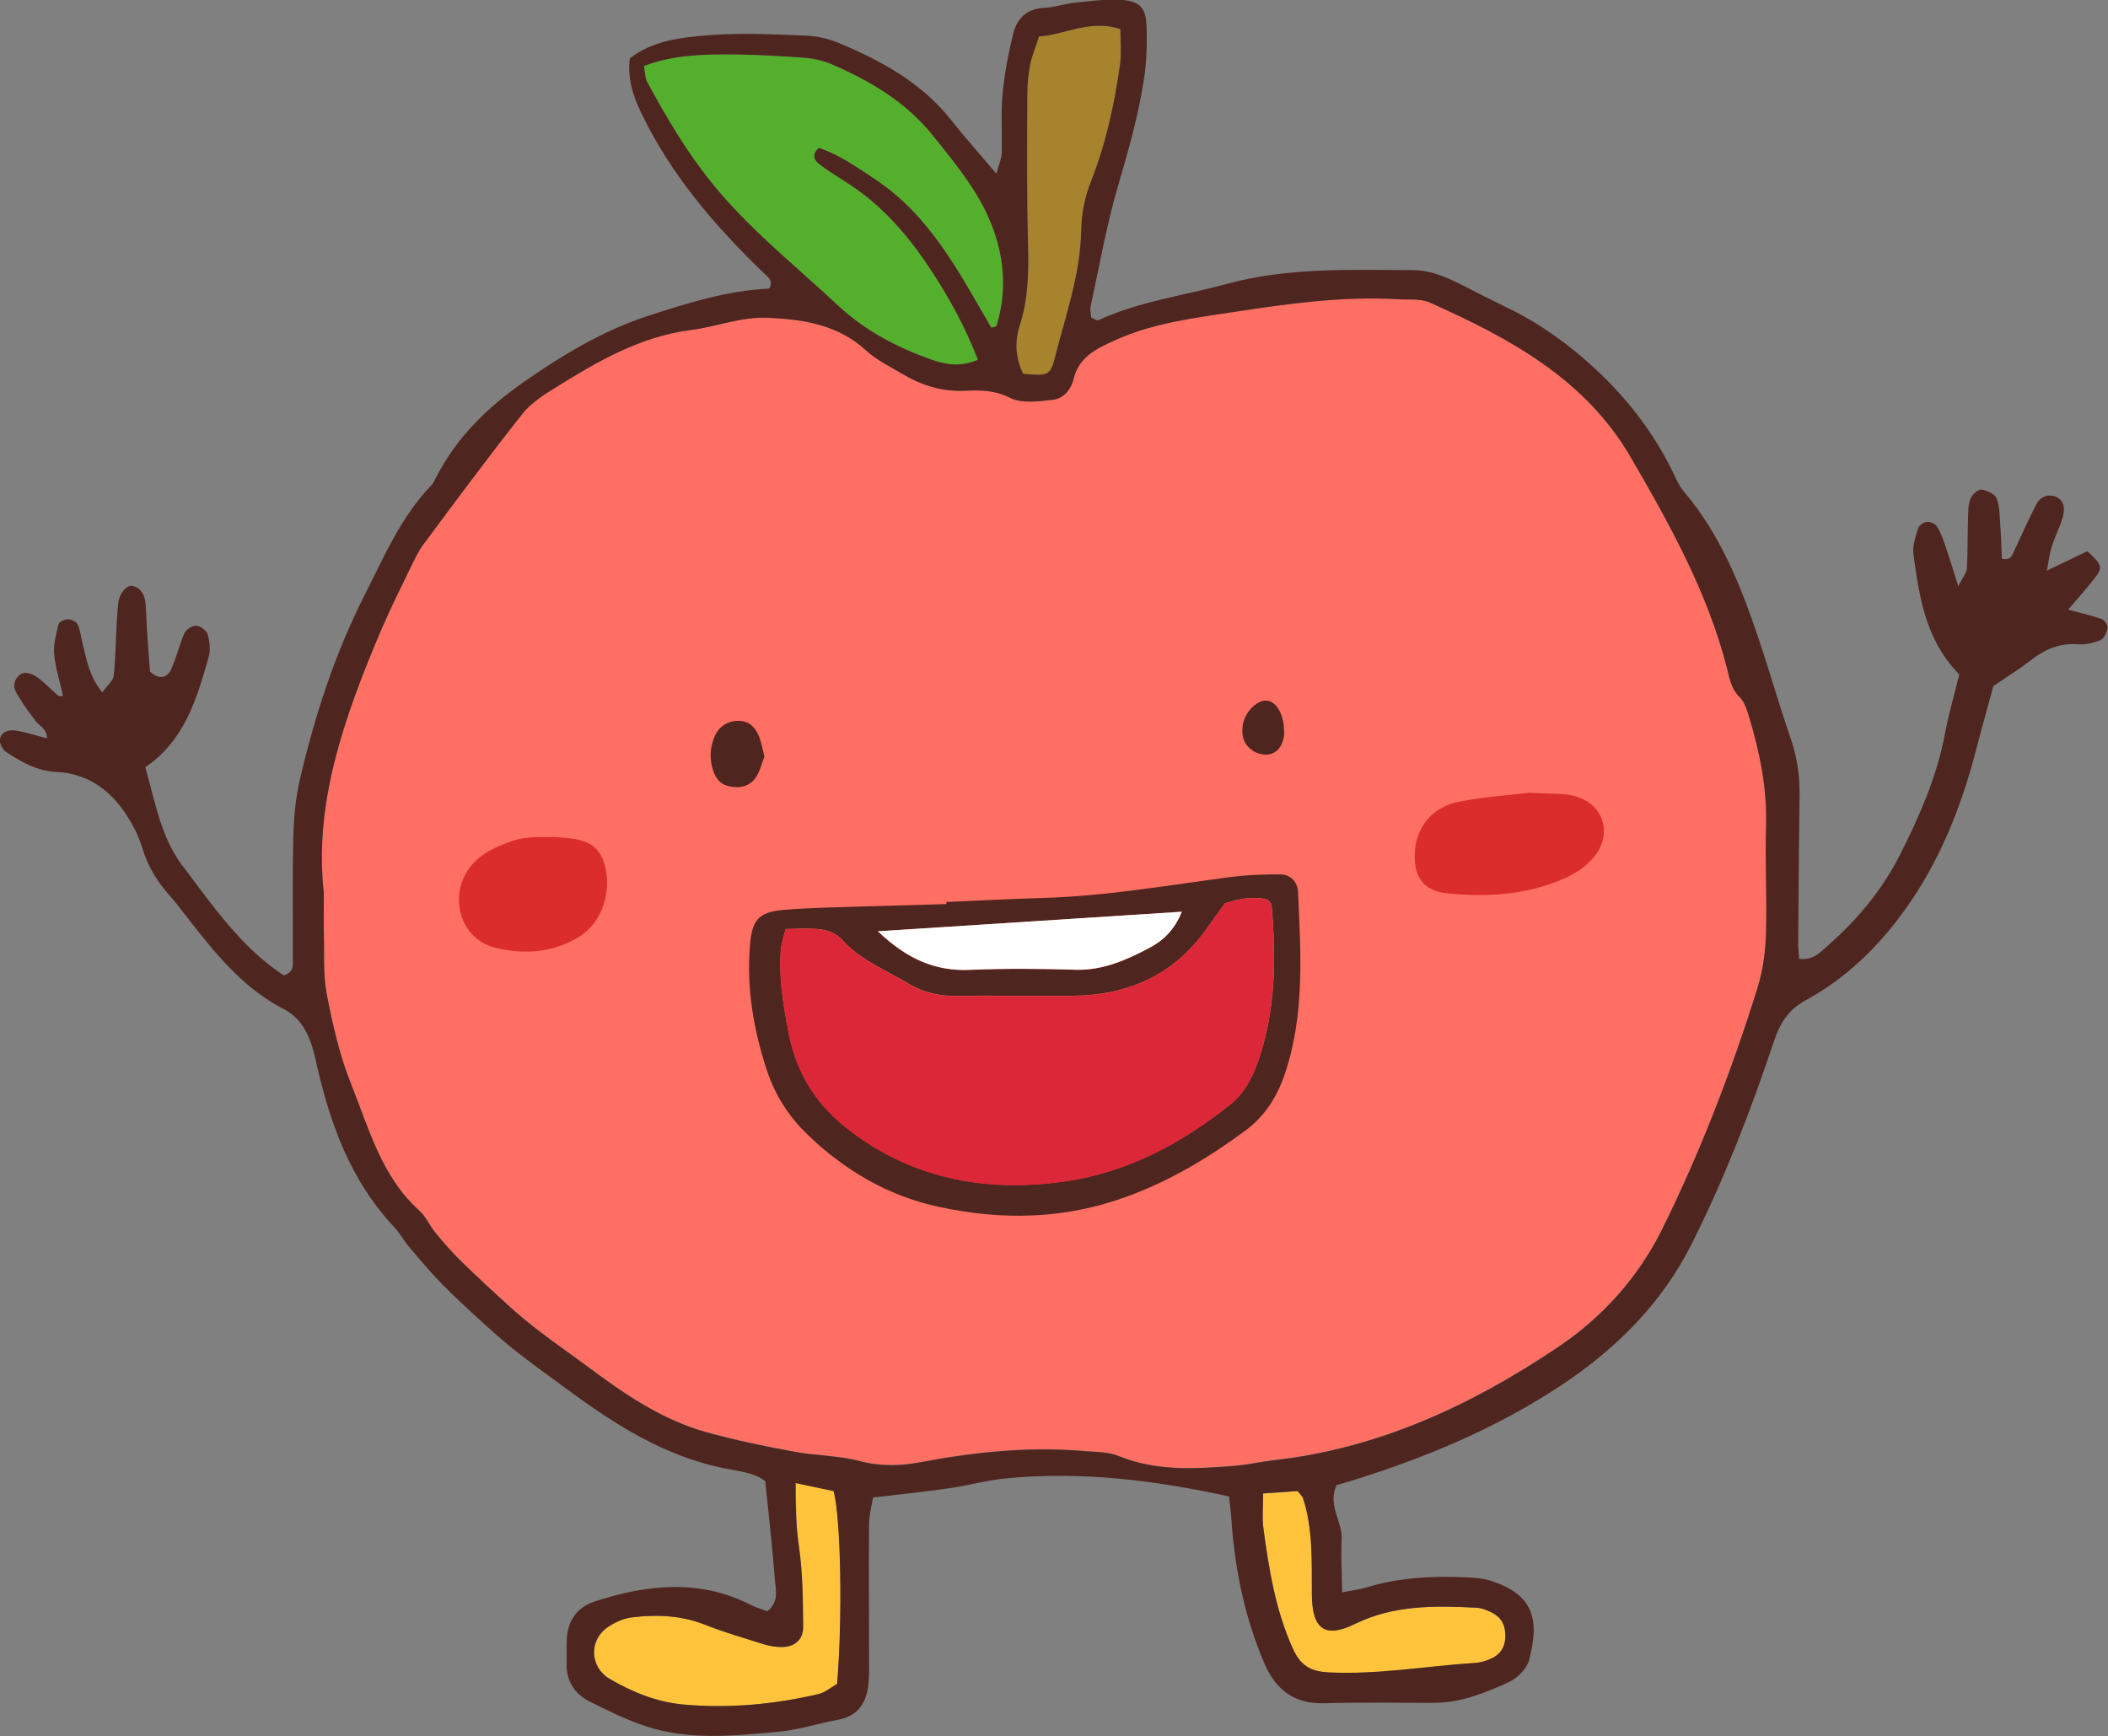 <?xml version="1.0" encoding="UTF-8"?><svg id="Layer_2" xmlns="http://www.w3.org/2000/svg" viewBox="0 0 171.2 141"><rect x="0" y="0" width="171.2" height="141" fill="#808080" stroke="none"/><defs><style>.cls-1{fill:#fff;}.cls-1,.cls-2,.cls-3,.cls-4,.cls-5,.cls-6,.cls-7{fill-rule:evenodd;}.cls-2{fill:#ffc43b;}.cls-3{fill:#db2e2c;}.cls-4{fill:#a6832c;}.cls-5{fill:#4f251f;}.cls-6{fill:#db2738;}.cls-8{fill:#ff6f63;}.cls-7{fill:#54b02c;}</style></defs><g id="OBJECTS"><path class="cls-8" d="M143.43,67.06c.09-3.02-.5-5.9-1.35-8.75-.18-.6-.38-1.28-.79-1.69-.67-.66-.81-1.45-1.01-2.27-1.58-6.23-4.68-11.79-7.87-17.27-3.7-6.35-9.87-9.65-16.3-12.52-.73-.33-1.66-.21-2.5-.26-4.47-.27-8.87.34-13.27,1.01-3.34.51-6.72.91-9.84,2.34-1.46.67-2.88,1.33-3.31,3.13-.2.85-.82,1.6-1.72,1.69-1.14.12-2.48.31-3.42-.16-1.24-.63-2.43-.64-3.67-.58-1.88.09-3.56-.45-5.13-1.39-1-.59-2.08-1.12-2.93-1.9-2.28-2.08-5.02-2.5-7.94-2.64-2.18-.1-4.16.73-6.24.99-4.13.53-7.58,2.53-10.99,4.66-.98.61-2.02,1.27-2.72,2.15-2.75,3.48-5.4,7.05-8.05,10.62-.44.59-.75,1.28-1.07,1.94-.79,1.62-1.59,3.23-2.3,4.88-.79,1.84-1.55,3.71-2.23,5.6-1.84,5.13-3.1,10.35-2.48,15.87,0,1.06-.02,2.12,0,3.18.05,1.69-.07,3.42.24,5.06.48,2.48,1.05,4.99,1.99,7.32,1.44,3.6,2.46,7.48,5.52,10.24.54.48.84,1.22,1.31,1.79.67.81,1.36,1.62,2.12,2.35,1.29,1.26,2.61,2.48,3.95,3.69.78.71,1.6,1.38,2.44,2.02,1.17.9,2.39,1.74,3.58,2.62,3.06,2.29,6.19,4.49,9.92,5.53,2.34.65,4.73,1.14,7.12,1.58,1.76.33,3.6.31,5.31.76,1.71.45,3.34.41,5.01.09,4.38-.83,8.79-1.28,13.25-.9.94.08,1.96.06,2.81.41,3.07,1.25,6.23,1.04,9.4.79,1.05-.08,2.09-.33,3.14-.45,8.53-.94,16.09-4.47,23.08-9.16,3.61-2.42,6.55-5.65,8.53-9.66,3.1-6.28,5.6-12.79,7.69-19.46.44-1.4.66-2.9.71-4.37.1-2.96-.08-5.93.01-8.89Z"/><path class="cls-7" d="M52.3,5.36c2.2-.83,4.32-.93,6.42-.94,2.12-.01,4.24.11,6.35.25.83.06,1.7.22,2.46.54,3.13,1.35,6.03,3.04,8.22,5.78,1.93,2.4,3.9,4.75,4.95,7.71.91,2.57,1.03,5.15.23,7.77-.01.05-.15.06-.42.15-2.57-4.4-4.93-9.06-9.4-12.03-1.48-.99-2.93-2.03-4.61-2.57-.71.65-.23,1.11.13,1.38.92.7,1.95,1.27,2.9,1.94,2.54,1.8,4.49,4.16,6.18,6.75,1.44,2.21,2.7,4.51,3.71,7.13-1.36.59-2.55.42-3.74,0-2.81-1-5.38-2.32-7.62-4.41-3.48-3.25-7.21-6.2-10.24-9.94-2.09-2.57-3.73-5.39-5.29-8.27-.14-.26-.12-.61-.23-1.24Z"/><path class="cls-2" d="M64.61,120.45c1.35.29,2.26.48,3.11.66.59,2.28.73,10.4.28,15.66-.45.25-.96.69-1.53.83-3.62.84-7.29,1.18-10.99.84-2.13-.2-4.1-1-5.94-2.07-1.62-.95-1.73-3.12-.18-4.2.58-.4,1.31-.73,2.01-.81,2-.23,3.99-.16,5.92.61,1.56.62,3.18,1.08,4.79,1.59.4.12.82.19,1.24.21,1.13.06,1.92-.51,1.92-1.61-.02-2.21-.04-4.44-.35-6.62-.23-1.59-.25-3.12-.26-5.09Z"/><path class="cls-4" d="M83.08,30.36c-.58-1.25-.71-2.53-.26-3.92.7-2.14.73-4.36.67-6.6-.1-4.03-.07-8.05-.06-12.08,0-.84.08-1.7.24-2.53.14-.72.43-1.4.71-2.25,2.14-.17,4.15-1.42,6.61-.61,0,.97.1,1.91-.02,2.82-.44,3.26-1.14,6.47-2.36,9.54-.52,1.31-.77,2.61-.8,4.01-.08,3.53-1.26,6.85-2.11,10.22-.41,1.59-.61,1.59-2.62,1.41Z"/><path class="cls-2" d="M102.58,121.31c1.27-.09,2.08-.15,2.81-.2.22.28.4.42.45.6.82,2.56.69,5.2.71,7.83.03,2.79,1.07,3.55,3.49,2.37,3.18-1.56,6.53-1.49,9.91-1.32.4.02.82.2,1.19.38.86.42,1.17,1.14,1.12,2.08-.05.84-.48,1.38-1.2,1.7-.38.16-.8.3-1.21.32-3.99.25-7.95.98-11.98.77-1.44-.08-2.26-.57-2.87-1.94-1.41-3.13-1.94-6.45-2.39-9.79-.11-.81-.02-1.65-.02-2.79Z"/><path class="cls-3" d="M124.2,64.39c1.56.09,2.53.03,3.44.21,2.54.52,3.45,3.07,1.76,5.07-.59.7-1.43,1.27-2.27,1.64-3.06,1.38-6.32,1.58-9.6,1.25-1.91-.19-2.72-1.34-2.63-3.27.1-2.1,1.41-3.76,3.63-4.18,2.06-.4,4.17-.54,5.66-.72Z"/><path class="cls-3" d="M43.88,67.99c.89,0,1.1-.01,1.31,0,1.59.13,3.27.17,3.87,2.08.7,2.21-.15,4.8-1.88,5.92-2.18,1.41-4.6,1.58-7.01.97-3.08-.78-3.92-4.86-1.46-7.12.81-.75,1.96-1.21,3.03-1.58.88-.29,1.87-.25,2.15-.28Z"/><path class="cls-5" d="M99.85,121.55c-6.08-1.33-12.04-2.06-18.09-1.48-1.58.15-3.12.58-4.69.81-1.99.29-3.99.49-6.17.75-.11.7-.31,1.4-.32,2.1-.03,3.6,0,7.21,0,10.81,0,.74.03,1.49-.05,2.22-.15,1.5-.8,2.6-2.43,2.91-1.65.31-3.27.84-4.93.99-3.58.32-7.2.71-10.71-.45-1.59-.52-3.12-1.28-4.62-2.04-1.21-.62-1.87-1.68-1.82-3.11.02-.63-.02-1.27.01-1.91.08-1.53.84-2.62,2.31-3.09,4.25-1.37,8.48-1.83,12.65.3.45.23.94.36,1.34.51.94-.78.67-1.69.61-2.48-.2-2.62-.5-5.24-.79-8.08-.86-.71-2.19-.82-3.38-1.06-4.81-.99-8.81-3.53-12.67-6.38-1.27-.94-2.57-1.86-3.82-2.83-.92-.71-1.81-1.47-2.67-2.25-1.26-1.14-2.51-2.28-3.7-3.49-.96-.97-1.84-2.03-2.73-3.08-.41-.48-.71-1.07-1.14-1.53-3.62-3.83-5.29-8.57-6.4-13.58-.38-1.71-.97-3.32-2.61-4.16-3.31-1.71-5.54-4.51-7.76-7.35-.52-.67-1.03-1.35-1.59-1.98-.93-1.05-1.63-2.21-2.06-3.55-.19-.6-.41-1.21-.7-1.77-1.35-2.57-3.27-4.45-6.35-4.6-1.58-.08-2.83-.82-4.07-1.62-.28-.18-.55-.7-.51-1.01.08-.61.69-.82,1.22-.74.81.12,1.61.38,2.61.64,0-.8-.66-1.03-.96-1.45-.37-.52-.78-1.01-1.1-1.55-.36-.61-.96-1.23-.32-2,.47-.56,1.22-.37,2.18.52.38.35.75.7,1.14,1.04.05.04.17,0,.36-.01-.25-1.14-.62-2.25-.72-3.39-.07-.8.16-1.64.36-2.44.05-.19.51-.4.78-.39.27,0,.67.21.77.43.21.47.27,1.01.39,1.52.33,1.31.53,2.67,1.61,3.99.41-.58.87-.94.92-1.35.16-1.37.16-2.75.24-4.12.04-.63.07-1.27.15-1.9.1-.71.72-1.4,1.16-1.28.71.19.98.77,1.04,1.44.06.74.08,1.48.12,2.22.08,1.15.16,2.3.24,3.3.8.72,1.4.47,1.7-.15.45-.95.67-2.01,1.1-2.97.14-.3.64-.63.96-.61.33.02.83.38.92.7.17.58.25,1.28.09,1.84-.97,3.37-1.92,6.76-5.15,8.95.79,2.78,1.27,5.69,3,7.98,2.46,3.25,4.8,6.68,8.24,8.93.85-.26.74-.85.74-1.35.02-3.29-.04-6.57.04-9.86.04-1.58.18-3.19.54-4.72,1.21-5.17,2.83-10.19,5.25-14.95,1.58-3.12,2.94-6.35,5.42-8.92.14-.15.24-.35.33-.54,1.67-3.29,4.16-5.75,7.2-7.87,3.16-2.2,6.4-4.15,10.04-5.34,3.21-1.05,6.44-2.07,9.86-2.23.39-.64-.1-.95-.47-1.3-3.99-3.85-7.55-8-9.96-13.07-.66-1.38-1.07-2.73-.88-4.33,1.86-1.44,4.12-1.69,6.28-1.87,2.63-.22,5.29-.08,7.94.02.93.03,1.92.25,2.78.61,3.44,1.45,6.68,3.21,9.07,6.22,1.11,1.4,2.3,2.74,3.7,4.39.21-.78.42-1.22.43-1.67.05-1.59-.08-3.19.07-4.77.16-1.68.47-3.35.88-4.98.3-1.2,1.11-1.99,2.5-2.05.84-.04,1.66-.33,2.5-.42,1.15-.13,2.32-.27,3.48-.24,1.77.05,2.31.58,2.34,2.29.03,1.37,0,2.77-.21,4.12-.44,2.93-1.25,5.78-2.09,8.63-.95,3.23-1.53,6.58-2.25,9.88-.06.29.04.62.06.9.23.09.45.26.57.21,3.3-1.53,6.9-1.99,10.36-2.93,4.99-1.37,10.08-1.16,15.16-1.14,1.64,0,3.07.72,4.49,1.45,1.12.59,2.26,1.14,3.4,1.7,2.58,1.27,4.87,2.95,6.98,4.9,2.75,2.55,4.95,5.49,6.53,8.9.18.38.4.76.67,1.08,2.93,3.46,4.57,7.57,5.99,11.78.92,2.71,1.69,5.46,2.63,8.17.53,1.53.76,3.06.74,4.67-.06,4.03-.08,8.05-.11,12.08,0,.39.05.78.08,1.21,1.12.14,1.72-.54,2.32-1.07,2.41-2.11,4.45-4.57,5.89-7.43,1.57-3.12,2.98-6.32,3.63-9.8.31-1.65.79-3.26,1.16-4.8-2.75-2.81-3.24-6.28-3.72-9.73-.1-.69.17-1.45.38-2.15.07-.23.45-.48.71-.51.26-.03.66.14.8.35.29.43.47.93.64,1.42.34.98.64,1.97,1.11,3.46.4-.8.68-1.12.7-1.45.07-1.38.05-2.75.09-4.13.02-.52.01-1.09.21-1.56.14-.33.62-.75.9-.71.45.06,1.08.37,1.22.73.26.66.23,1.44.29,2.18.07.91.09,1.83.13,2.7.77.17.84-.32,1.02-.68.59-1.24,1.13-2.5,1.77-3.72.32-.62.94-.91,1.61-.62.71.31.72,1.02.55,1.63-.23.81-.63,1.57-.89,2.37-.18.57-.25,1.18-.41,1.99,1.28-.61,2.3-1.11,3.29-1.58,1.15,1.05,1.26,1.31.69,2.07-.69.91-1.47,1.76-2.25,2.68.97.26,1.87.46,2.73.76.23.08.51.51.47.73-.07.37-.29.87-.59.99-.56.24-1.23.38-1.84.33-1.48-.11-2.67.42-3.8,1.3-.92.71-1.91,1.32-3.04,2.09-.43,1.59-.92,3.32-1.37,5.05-1.22,4.76-3,9.25-5.91,13.26-2.15,2.96-4.73,5.45-7.94,7.2-1.44.78-2.12,1.89-2.61,3.37-1.88,5.63-4.02,11.15-6.69,16.47-2.41,4.78-6.05,8.41-10.42,11.34-5.32,3.56-11.18,6-17.28,7.89-.39.12-.79.22-1.12.32-.77,1.64.49,2.96.41,4.42-.07,1.36.02,2.73.04,4.29.82-.16,1.43-.23,2-.4,2.67-.82,5.41-.94,8.18-.81.63.03,1.28.08,1.87.27,3.51,1.11,4,3.16,3.13,6.46-.19.71-.97,1.47-1.67,1.79-1.92.87-3.89,1.67-6.07,1.67-2.97,0-5.94-.05-8.9.03-2.46.07-3.96-1.12-4.88-3.29-1.59-3.74-2.39-7.66-2.66-11.71-.04-.61-.12-1.22-.19-1.8ZM26.3,72.53c0,1.06-.02,2.12,0,3.18.05,1.69-.07,3.42.24,5.06.48,2.48,1.05,4.99,1.99,7.32,1.44,3.6,2.46,7.48,5.52,10.24.54.48.84,1.22,1.31,1.79.67.81,1.36,1.62,2.12,2.35,1.29,1.26,2.61,2.48,3.95,3.69.78.71,1.6,1.38,2.44,2.02,1.17.9,2.39,1.74,3.58,2.62,3.06,2.29,6.19,4.49,9.92,5.53,2.34.65,4.73,1.14,7.12,1.58,1.76.33,3.6.31,5.31.76,1.71.45,3.34.41,5.01.09,4.38-.83,8.79-1.28,13.25-.9.94.08,1.96.06,2.81.41,3.07,1.25,6.23,1.04,9.4.79,1.05-.08,2.09-.33,3.14-.45,8.53-.94,16.09-4.47,23.08-9.16,3.61-2.42,6.55-5.65,8.53-9.66,3.1-6.28,5.6-12.79,7.69-19.46.44-1.4.66-2.9.71-4.37.1-2.96-.08-5.93.01-8.89.09-3.02-.5-5.9-1.35-8.75-.18-.6-.38-1.28-.79-1.69-.67-.66-.81-1.45-1.01-2.27-1.58-6.23-4.68-11.79-7.87-17.27-3.7-6.35-9.87-9.65-16.3-12.52-.73-.33-1.66-.21-2.5-.26-4.47-.27-8.87.34-13.27,1.01-3.34.51-6.72.91-9.84,2.34-1.46.67-2.88,1.33-3.31,3.13-.2.85-.82,1.6-1.72,1.69-1.14.12-2.48.31-3.42-.16-1.24-.63-2.43-.64-3.67-.58-1.88.09-3.56-.45-5.13-1.39-1-.59-2.08-1.12-2.93-1.9-2.28-2.08-5.02-2.5-7.94-2.64-2.18-.1-4.16.73-6.24.99-4.13.53-7.58,2.53-10.99,4.66-.98.61-2.02,1.27-2.72,2.15-2.75,3.48-5.4,7.05-8.05,10.62-.44.59-.75,1.28-1.07,1.94-.79,1.62-1.59,3.23-2.3,4.88-.79,1.84-1.55,3.71-2.23,5.6-1.84,5.13-3.1,10.35-2.48,15.87ZM52.3,5.36c.11.63.09.98.23,1.24,1.56,2.89,3.21,5.7,5.29,8.27,3.02,3.74,6.76,6.69,10.24,9.94,2.24,2.09,4.8,3.41,7.62,4.41,1.19.42,2.38.59,3.74,0-1.01-2.62-2.27-4.92-3.71-7.13-1.69-2.59-3.63-4.95-6.18-6.75-.95-.67-1.97-1.24-2.9-1.94-.36-.27-.84-.74-.13-1.38,1.68.54,3.13,1.59,4.61,2.57,4.47,2.97,6.83,7.63,9.4,12.03.27-.09.41-.1.42-.15.81-2.61.68-5.2-.23-7.77-1.05-2.96-3.02-5.3-4.95-7.71-2.2-2.74-5.09-4.42-8.22-5.78-.76-.33-1.63-.49-2.46-.54-2.11-.15-4.23-.26-6.35-.25-2.1.01-4.22.11-6.42.94ZM64.61,120.45c0,1.98.03,3.51.26,5.09.32,2.18.34,4.41.35,6.62,0,1.1-.79,1.67-1.92,1.61-.42-.02-.84-.09-1.24-.21-1.6-.51-3.23-.97-4.79-1.59-1.93-.77-3.92-.85-5.92-.61-.7.08-1.43.41-2.01.81-1.55,1.08-1.44,3.25.18,4.2,1.84,1.07,3.8,1.87,5.94,2.07,3.71.34,7.38,0,10.99-.84.57-.13,1.08-.58,1.53-.83.45-5.26.32-13.37-.28-15.66-.86-.18-1.77-.38-3.11-.66ZM83.08,30.36c2.01.18,2.22.19,2.62-1.41.86-3.37,2.04-6.69,2.11-10.22.03-1.4.28-2.71.8-4.01,1.21-3.07,1.91-6.28,2.36-9.54.12-.91.02-1.85.02-2.82-2.45-.8-4.46.44-6.61.61-.27.85-.57,1.54-.71,2.25-.16.83-.24,1.68-.24,2.53-.01,4.03-.05,8.05.06,12.08.06,2.24.02,4.46-.67,6.6-.45,1.39-.32,2.67.26,3.92ZM102.58,121.31c0,1.14-.09,1.98.02,2.79.45,3.34.98,6.66,2.39,9.79.61,1.37,1.43,1.86,2.87,1.94,4.03.21,7.99-.52,11.98-.77.41-.03.83-.16,1.21-.32.73-.32,1.15-.86,1.2-1.7.05-.94-.26-1.66-1.12-2.08-.37-.18-.79-.36-1.19-.38-3.38-.17-6.72-.24-9.91,1.32-2.42,1.19-3.46.43-3.49-2.37-.02-2.63.11-5.28-.71-7.83-.06-.18-.24-.32-.45-.6-.73.05-1.54.11-2.81.2Z"/><path class="cls-5" d="M76.85,73.26c2.64-.11,5.28-.25,7.92-.33,5.09-.15,10.09-1.03,15.12-1.69,1.35-.18,2.74-.23,4.1-.22.81,0,1.39.6,1.43,1.43.22,4.96.56,9.94-1.07,14.77-.62,1.85-1.63,3.44-3.21,4.61-2.98,2.2-6.11,4.08-9.65,5.37-5.06,1.85-10.17,1.93-15.3.81-4.1-.89-7.65-2.98-10.68-5.93-1.48-1.44-2.54-3.12-3.19-5.04-1.12-3.33-1.7-6.75-1.41-10.29.17-2.01.68-2.66,2.67-2.84,2.2-.2,4.41-.21,6.62-.29,2.22-.07,4.44-.12,6.66-.19,0-.06,0-.13,0-.19ZM63.8,75.47c-.16.65-.34,1.14-.38,1.64-.19,2.34.21,4.62.66,6.91.65,3.29,2.34,5.83,4.99,7.84,5.22,3.96,11.19,4.99,17.46,4.08,5-.72,9.43-3.07,13.38-6.23,1.1-.88,1.75-2.06,2.23-3.4,1.49-4.19,1.51-8.5,1.13-12.85,0-.09-.13-.16-.33-.39-1.12-.31-2.33-.08-3.47.31-.54.75-1.03,1.43-1.52,2.12-2.6,3.63-6.22,5.29-10.6,5.37-3.18.06-6.35-.04-9.53.02-1.43.03-2.75-.24-3.95-.95-1.89-1.13-3.99-1.95-5.53-3.66-.38-.42-1.05-.71-1.63-.79-.92-.13-1.87-.04-2.9-.04ZM71.28,75.64c2.38,2.26,4.66,3.26,7.48,3.14,2.85-.12,5.71-.1,8.57-.01,2.23.07,4.15-.79,6-1.77,1.07-.56,2.04-1.42,2.64-2.94-8.24.53-16.19,1.04-24.7,1.59Z"/><path class="cls-5" d="M62.08,61.45c-.21.54-.35,1.17-.68,1.67-.52.78-1.35.94-2.24.73-.69-.16-1.04-.66-1.25-1.29-.3-.94-.26-1.86.14-2.77.35-.81,1.09-1.27,2.01-1.24.86.03,1.32.6,1.6,1.31.19.48.27,1,.43,1.6Z"/><path class="cls-5" d="M104.3,59.46c-.02,1.06-.59,1.79-1.4,1.83-1,.04-1.89-.68-1.99-1.65-.03-.31-.01-.64.06-.94.27-1.04,1.19-1.87,1.95-1.79.65.07,1.2.88,1.33,1.95.02.21.03.42.04.6Z"/><path class="cls-6" d="M63.8,75.47c1.03,0,1.98-.1,2.9.04.58.08,1.25.37,1.63.79,1.54,1.7,3.63,2.52,5.53,3.66,1.2.72,2.52.98,3.95.95,3.18-.06,6.35.04,9.53-.02,4.38-.08,8-1.75,10.6-5.37.49-.68.98-1.37,1.52-2.12,1.15-.39,2.36-.62,3.47-.31.2.23.33.31.33.39.38,4.35.36,8.65-1.13,12.85-.48,1.34-1.13,2.52-2.23,3.4-3.96,3.16-8.38,5.5-13.38,6.23-6.27.91-12.24-.12-17.46-4.08-2.64-2-4.34-4.55-4.99-7.84-.45-2.29-.85-4.57-.66-6.91.04-.5.23-.99.38-1.64Z"/><path class="cls-1" d="M71.28,75.64c8.5-.55,16.46-1.06,24.7-1.59-.6,1.52-1.57,2.38-2.64,2.94-1.86.98-3.78,1.84-6,1.77-2.85-.09-5.71-.11-8.57.01-2.82.12-5.11-.88-7.48-3.14Z"/></g></svg>